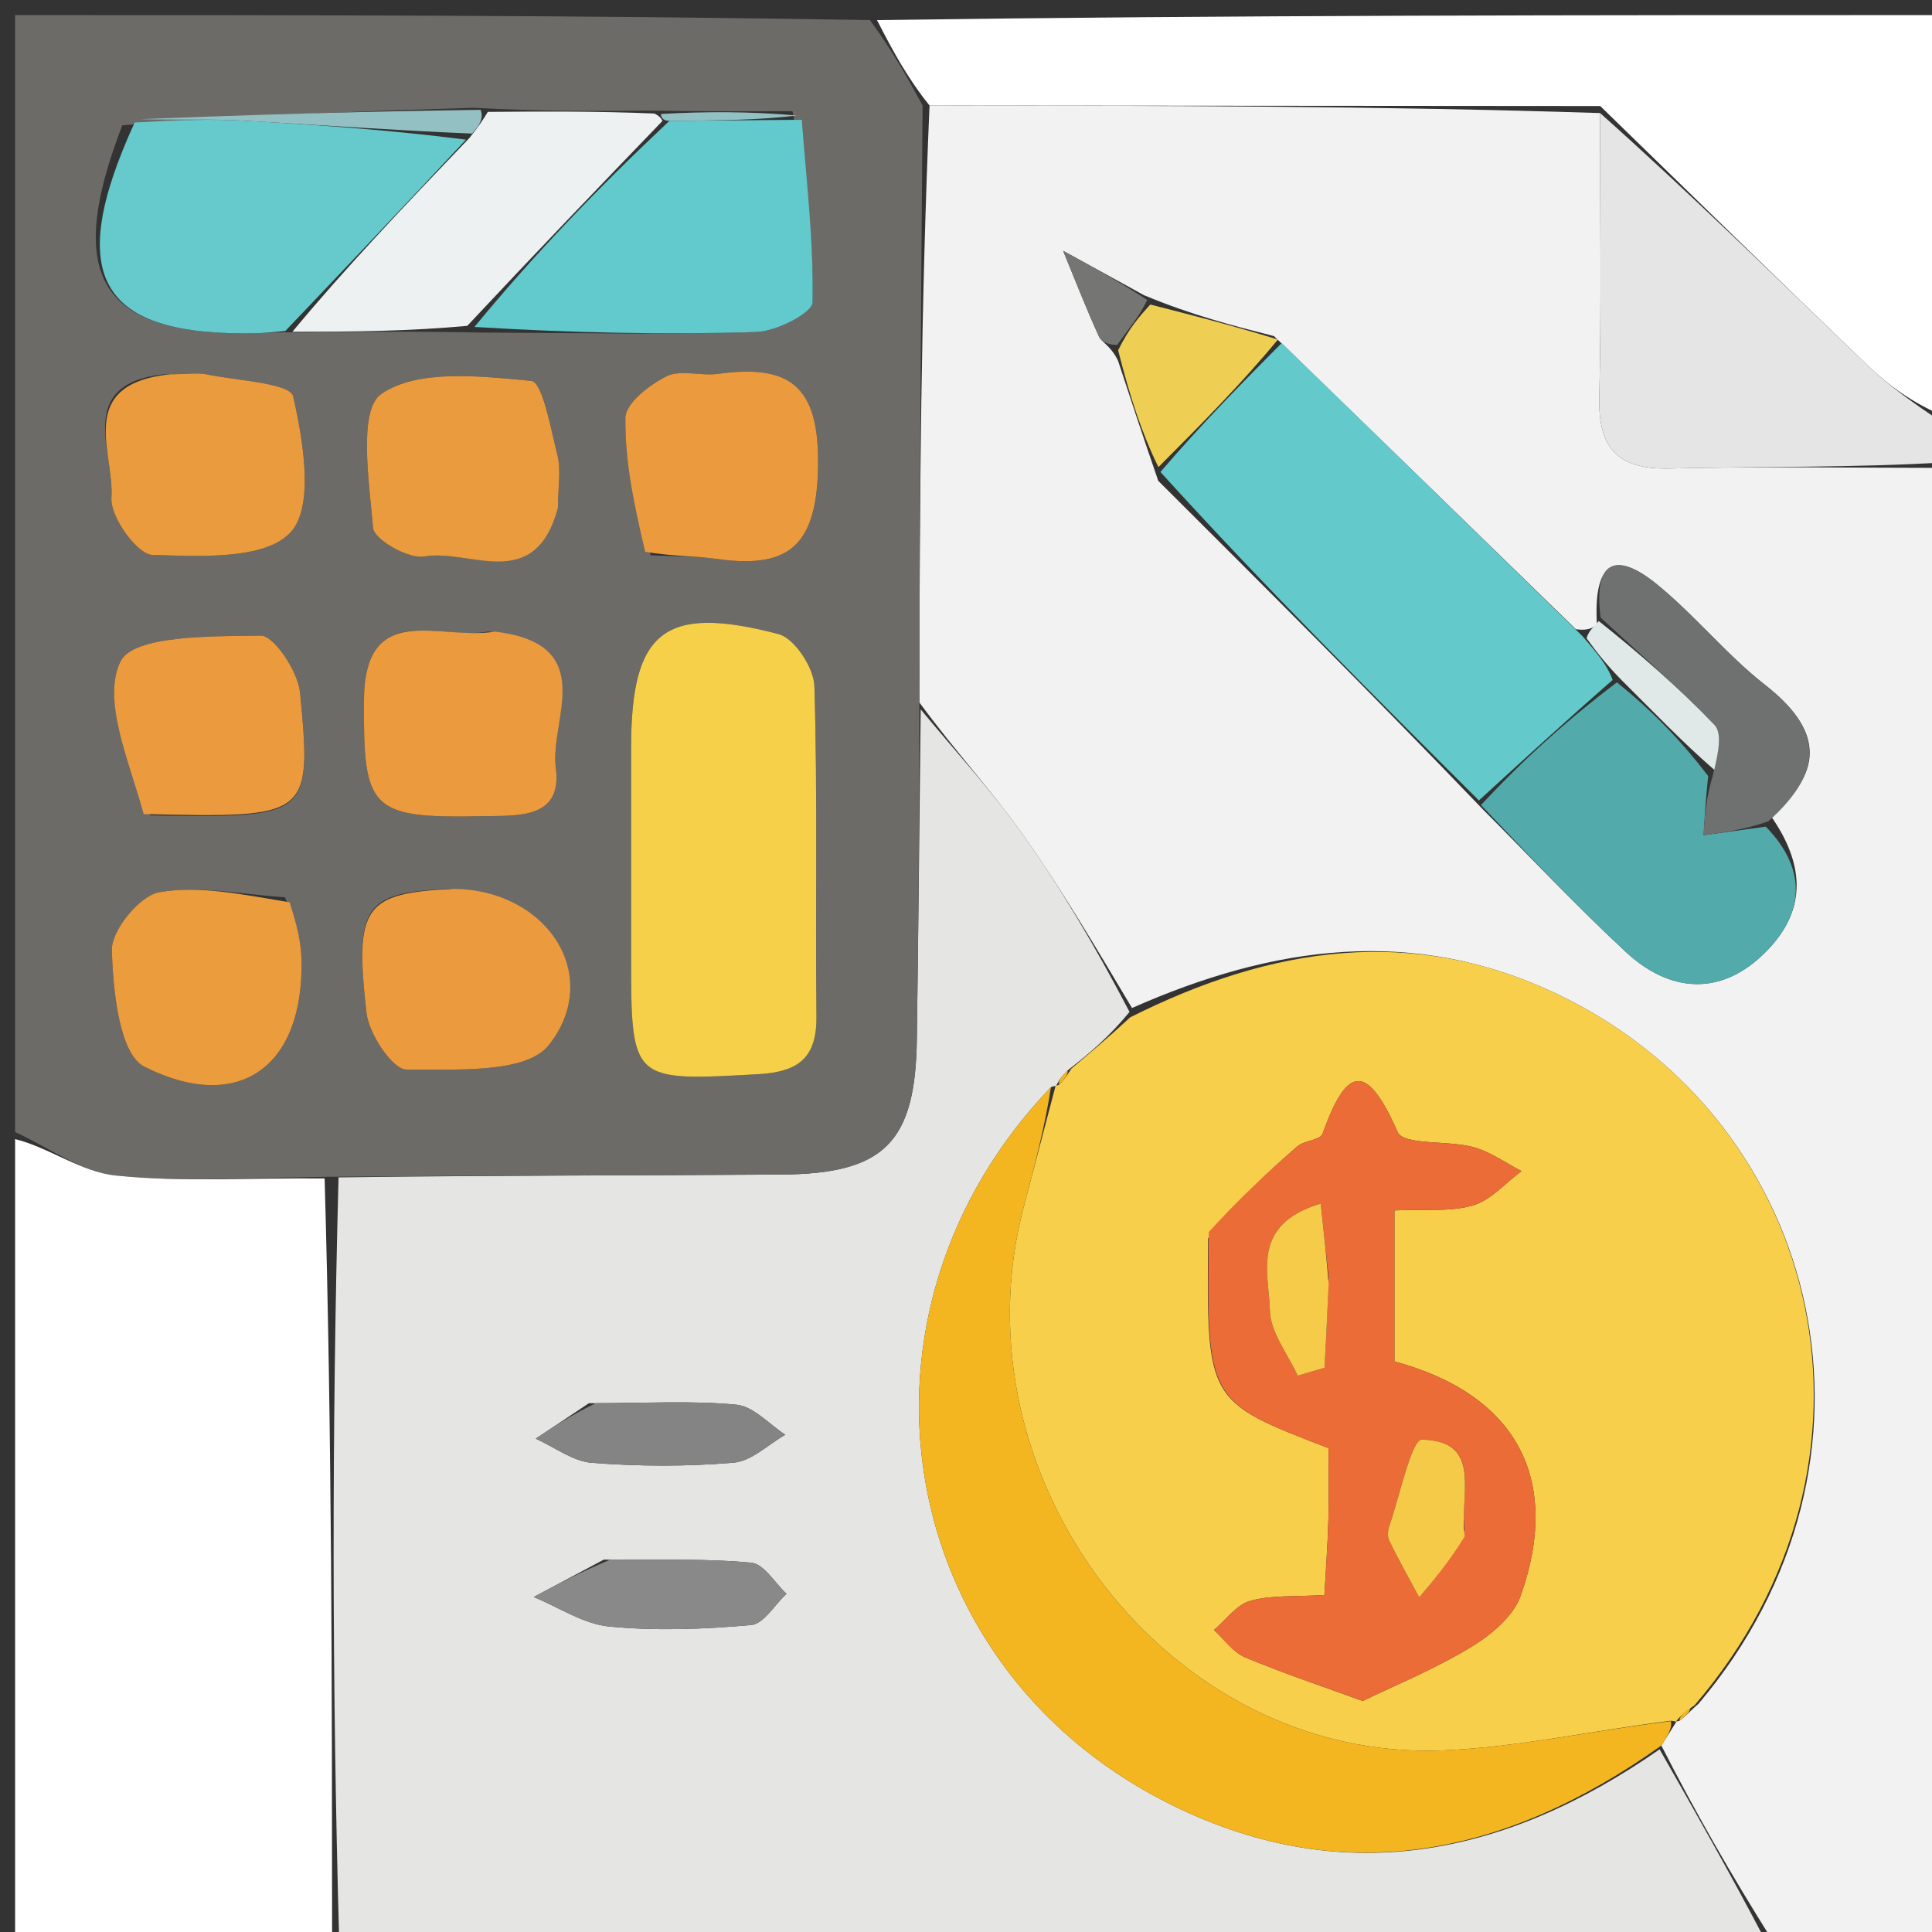 <svg version="1.1" id="Layer_1" xmlns="http://www.w3.org/2000/svg" xmlns:xlink="http://www.w3.org/1999/xlink" x="0px" y="0px"
	 width="100%" viewBox="0 0 128 128" enable-background="new 0 0 128 128" xml:space="preserve">
<rect x="0" y="0" width="128" height="128" fill="#333333" stroke="none"/>
<path fill="#F1F2F1" opacity="1" stroke="none" 
	d="
M129,31 
	C129,63.667 129,96.333 129,129 
	C125.261,129 121.61,129 117.475,128.631 
	C114.646,124.14 112.299,120.019 110.068,115.646 
	C110.493,114.951 110.804,114.505 111.079,114.038 
	C111.044,114.015 111.005,114.09 111.275,114.002 
	C111.778,113.619 112.009,113.324 112.535,112.872 
	C126.101,96.88 120.917,74.417 103.294,65.921 
	C93.649,61.27 84.284,62.678 74.998,66.783 
	C72.554,62.678 70.284,58.839 67.71,55.216 
	C65.666,52.34 63.25,49.729 60.91,46.538 
	C60.922,33.046 61.023,20.016 61.584,6.99 
	C76.703,7.005 91.361,7.015 106.011,7.491 
	C106.001,14.081 106.101,20.207 105.957,26.327 
	C105.877,29.722 107.199,31.119 110.631,31.038 
	C116.751,30.892 122.877,30.999 129,31 
M75.804,19.562 
	C74.014,18.579 72.224,17.597 70.434,16.615 
	C71.217,18.515 71.96,20.434 72.813,22.302 
	C72.987,22.684 73.57,22.88 74.071,23.892 
	C74.872,26.331 75.673,28.771 76.738,31.857 
	C83.819,38.915 90.9,45.974 98.257,53.636 
	C101.404,56.793 104.461,60.048 107.726,63.078 
	C110.497,65.649 113.756,66.033 116.633,63.402 
	C119.443,60.832 119.922,57.769 117.328,54.066 
	C120.983,51.001 120.634,48.266 116.942,45.379 
	C114.37,43.368 112.282,40.745 109.742,38.687 
	C106.891,36.377 105.572,37.342 105.799,41.375 
	C105.53,41.586 105.26,41.798 104.408,41.691 
	C97.912,35.368 91.416,29.046 84.409,22.269 
	C81.675,21.571 78.942,20.874 75.804,19.562 
z"/>
<path fill="#E5E5E4" opacity="1" stroke="none" 
	d="
M109.953,115.897 
	C112.299,120.019 114.646,124.14 116.996,128.631 
	C85.646,129 54.292,129 22.472,128.531 
	C21.994,111.415 21.983,94.767 22.43,78.006 
	C32.512,77.872 42.135,77.88 51.757,77.817 
	C58.588,77.772 60.647,75.696 60.743,68.879 
	C60.846,61.587 60.915,54.293 60.999,47 
	C63.25,49.729 65.666,52.34 67.71,55.216 
	C70.284,58.839 72.554,62.678 74.834,67.042 
	C73.468,68.707 72.223,69.753 70.723,70.924 
	C70.284,71.363 70.1,71.678 69.95,71.978 
	C69.983,71.964 69.945,71.901 69.628,72.027 
	C55.311,86.974 59.09,110.108 77.186,119.36 
	C88.75,125.272 99.664,123.057 109.953,115.897 
M40.005,103.329 
	C38.456,104.154 36.907,104.98 35.357,105.806 
	C37.027,106.489 38.655,107.598 40.375,107.763 
	C43.479,108.06 46.651,107.941 49.765,107.663 
	C50.6,107.589 51.329,106.314 52.106,105.591 
	C51.335,104.873 50.616,103.616 49.783,103.535 
	C46.837,103.248 43.852,103.364 40.005,103.329 
M39.019,92.967 
	C37.843,93.75 36.666,94.532 35.49,95.315 
	C36.736,95.875 37.953,96.822 39.234,96.919 
	C42.346,97.155 45.502,97.169 48.609,96.905 
	C49.793,96.805 50.892,95.702 52.029,95.055 
	C50.956,94.361 49.93,93.178 48.8,93.067 
	C45.863,92.781 42.88,92.967 39.019,92.967 
z"/>
<path fill="#6C6B68" opacity="1" stroke="none" 
	d="
M60.91,46.538 
	C60.915,54.293 60.846,61.587 60.743,68.879 
	C60.647,75.696 58.588,77.772 51.757,77.817 
	C42.135,77.88 32.512,77.872 21.966,77.962 
	C16.571,78.024 12.065,78.344 7.642,77.879 
	C5.352,77.638 3.209,76.004 1,75 
	C1,50.416 1,25.832 1,1 
	C19.687,1 38.375,1 57.636,1.332 
	C59.181,3.438 60.152,5.212 61.124,6.986 
	C61.023,20.016 60.922,33.046 60.91,46.538 
M31.363,7.141 
	C23.829,7.38 16.294,7.619 8.102,8.302 
	C4.198,18.433 6.662,22.277 16.942,22.079 
	C17.597,22.066 18.251,21.98 19.841,22.033 
	C23.492,21.985 27.144,21.937 31.749,22.032 
	C37.875,22.051 44.005,22.188 50.124,21.995 
	C51.442,21.953 53.823,20.737 53.837,20.025 
	C53.914,16.001 53.42,11.967 52.506,7.368 
	C49.604,7.376 46.701,7.383 42.915,7.33 
	C39.383,7.358 35.852,7.385 31.363,7.141 
M41.813,54.511 
	C41.813,57.496 41.812,60.481 41.813,63.467 
	C41.815,71.66 41.875,71.631 50.19,71.171 
	C52.867,71.023 54.121,70.13 54.091,67.34 
	C54.01,60.044 54.175,52.742 53.955,45.452 
	C53.918,44.241 52.639,42.289 51.585,42.012 
	C43.996,40.024 41.815,41.812 41.813,49.538 
	C41.812,50.865 41.813,52.192 41.813,54.511 
M10.815,24.803 
	C4.932,25.459 7.595,30.026 7.382,32.985 
	C7.292,34.241 9.093,36.735 10.091,36.765 
	C13.235,36.858 17.526,37.103 19.239,35.282 
	C20.822,33.598 20.101,29.225 19.422,26.259 
	C19.221,25.381 15.73,25.222 13.73,24.81 
	C13.091,24.678 12.402,24.791 10.815,24.803 
M36.976,33.187 
	C36.977,32.187 37.174,31.138 36.939,30.197 
	C36.499,28.43 35.942,25.306 35.2,25.236 
	C31.845,24.923 27.685,24.431 25.262,26.101 
	C23.716,27.167 24.458,31.92 24.717,34.974 
	C24.782,35.743 27.063,37.057 28.102,36.871 
	C31.127,36.331 35.429,39.364 36.976,33.187 
M43.114,36.79 
	C44.592,36.866 46.086,36.831 47.546,37.037 
	C52.377,37.717 54.127,36.026 54.2,30.844 
	C54.276,25.497 52.266,24.126 47.567,24.77 
	C46.432,24.925 45.086,24.471 44.153,24.934 
	C43.022,25.495 41.448,26.721 41.434,27.679 
	C41.392,30.556 42.015,33.443 43.114,36.79 
M29.604,58.89 
	C24.147,59.174 23.475,60.013 24.282,67.109 
	C24.442,68.508 26.013,70.863 26.924,70.859 
	C30.167,70.844 34.851,71.146 36.36,69.243 
	C39.964,64.699 36.311,58.96 29.604,58.89 
M32.332,41.842 
	C29.096,42.465 24.144,39.666 24.111,46.449 
	C24.076,53.624 24.498,54.228 31.943,54.075 
	C34.293,54.026 37.279,54.29 36.825,50.866 
	C36.406,47.697 39.749,42.677 32.332,41.842 
M9.952,54.019 
	C20.534,54.189 20.666,54.163 19.878,45.885 
	C19.745,44.489 18.153,42.097 17.265,42.11 
	C14.013,42.159 8.847,42.077 7.987,43.817 
	C6.731,46.358 8.569,50.43 9.952,54.019 
M18.878,59.446 
	C16.091,59.271 13.224,58.646 10.549,59.112 
	C9.253,59.338 7.371,61.64 7.41,62.953 
	C7.489,65.635 7.908,69.838 9.565,70.672 
	C15.894,73.853 20.172,70.591 19.971,63.514 
	C19.939,62.375 19.657,61.244 18.878,59.446 
z"/>
<path fill="#FFFFFF" opacity="1" stroke="none" 
	d="
M1,75.469 
	C3.209,76.004 5.352,77.638 7.642,77.879 
	C12.065,78.344 16.571,78.024 21.507,78.074 
	C21.983,94.767 21.994,111.415 22.003,128.531 
	C15.041,129 8.082,129 1,129 
	C1,111.313 1,93.625 1,75.469 
z"/>
<path fill="#FFFFFF" opacity="1" stroke="none" 
	d="
M61.584,6.99 
	C60.152,5.212 59.181,3.438 58.105,1.332 
	C81.561,1 105.121,1 129,1 
	C129,9.685 129,18.374 128.654,27.506 
	C126.791,26.719 125.178,25.589 123.773,24.243 
	C117.821,18.539 111.932,12.77 106.019,7.025 
	C91.361,7.015 76.703,7.005 61.584,6.99 
z"/>
<path fill="#E5E5E5" opacity="1" stroke="none" 
	d="
M106.011,7.491 
	C111.932,12.77 117.821,18.539 123.773,24.243 
	C125.178,25.589 126.791,26.719 128.654,27.975 
	C129,28.75 129,29.5 129,30.625 
	C122.877,30.999 116.751,30.892 110.631,31.038 
	C107.199,31.119 105.877,29.722 105.957,26.327 
	C106.101,20.207 106.001,14.081 106.011,7.491 
z"/>
<path fill="#F7CF4A" opacity="1" stroke="none" 
	d="
M70.977,70.8 
	C72.223,69.753 73.468,68.707 74.878,67.401 
	C84.284,62.678 93.649,61.27 103.294,65.921 
	C120.917,74.417 126.101,96.88 112.271,112.976 
	C111.478,113.521 111.241,113.806 111.005,114.09 
	C111.005,114.09 111.044,114.015 110.66,114.009 
	C105.402,114.68 100.545,115.754 95.651,115.965 
	C77.345,116.754 63.09,97.85 67.823,79.972 
	C68.535,77.283 69.238,74.592 69.945,71.901 
	C69.945,71.901 69.983,71.964 70.194,71.849 
	C70.596,71.422 70.786,71.111 70.977,70.8 
M80.042,82.044 
	C79.94,92.845 79.94,92.845 88.018,95.941 
	C88.018,97.426 88.052,99.07 88.008,100.711 
	C87.965,102.316 87.841,103.918 87.745,105.673 
	C85.767,105.797 84.228,105.669 82.835,106.059 
	C81.924,106.315 81.223,107.321 80.428,107.991 
	C81.11,108.61 81.691,109.468 82.492,109.803 
	C85.058,110.876 87.706,111.755 90.283,112.695 
	C92.309,111.711 94.974,110.619 97.413,109.152 
	C98.753,108.345 100.261,107.099 100.75,105.718 
	C103.496,97.945 100.418,92.361 92.384,90.198 
	C92.384,86.985 92.384,83.746 92.384,80.193 
	C94.345,80.102 96.056,80.304 97.581,79.863 
	C98.774,79.518 99.737,78.376 100.801,77.588 
	C99.744,77.043 98.739,76.306 97.616,76 
	C95.922,75.538 92.99,75.889 92.599,75.004 
	C90.563,70.395 89.247,70.566 87.622,75.114 
	C87.471,75.536 86.411,75.554 85.944,75.958 
	C83.972,77.664 82.066,79.446 80.042,82.044 
z"/>
<path fill="#F3B621" opacity="1" stroke="none" 
	d="
M69.628,72.027 
	C69.238,74.592 68.535,77.283 67.823,79.972 
	C63.09,97.85 77.345,116.754 95.651,115.965 
	C100.545,115.754 105.402,114.68 110.696,114.031 
	C110.804,114.505 110.493,114.951 110.068,115.646 
	C99.664,123.057 88.75,125.272 77.186,119.36 
	C59.09,110.108 55.311,86.974 69.628,72.027 
z"/>
<path fill="#63C9CB" opacity="1" stroke="none" 
	d="
M97.981,53.033 
	C90.9,45.974 83.819,38.915 76.881,31.271 
	C79.657,28.031 82.289,25.377 84.92,22.723 
	C91.416,29.046 97.912,35.368 104.823,42.126 
	C105.875,43.34 106.513,44.119 106.841,45.049 
	C103.682,47.81 100.832,50.422 97.981,53.033 
z"/>
<path fill="#52AAAA" opacity="1" stroke="none" 
	d="
M98.119,53.335 
	C100.832,50.422 103.682,47.81 107.125,45.209 
	C109.565,47.171 111.414,49.124 113.172,51.413 
	C113.01,52.945 112.938,54.14 112.866,55.335 
	C114.24,55.145 115.614,54.956 116.988,54.766 
	C119.922,57.769 119.443,60.832 116.633,63.402 
	C113.756,66.033 110.497,65.649 107.726,63.078 
	C104.461,60.048 101.404,56.793 98.119,53.335 
z"/>
<path fill="#6F7070" opacity="1" stroke="none" 
	d="
M117.158,54.416 
	C115.614,54.956 114.24,55.145 112.866,55.335 
	C112.938,54.14 113.01,52.945 113.487,51.343 
	C113.815,49.947 114.125,48.589 113.594,48.034 
	C111.209,45.538 108.585,43.269 106.047,40.919 
	C105.572,37.342 106.891,36.377 109.742,38.687 
	C112.282,40.745 114.37,43.368 116.942,45.379 
	C120.634,48.266 120.983,51.001 117.158,54.416 
z"/>
<path fill="#EFCF53" opacity="1" stroke="none" 
	d="
M84.664,22.496 
	C82.289,25.377 79.657,28.031 76.749,30.947 
	C75.673,28.771 74.872,26.331 74.08,23.207 
	C74.796,21.74 75.502,20.958 76.209,20.176 
	C78.942,20.874 81.675,21.571 84.664,22.496 
z"/>
<path fill="#E0E8E8" opacity="1" stroke="none" 
	d="
M105.923,41.147 
	C108.585,43.269 111.209,45.538 113.594,48.034 
	C114.125,48.589 113.815,49.947 113.577,51.006 
	C111.414,49.124 109.565,47.171 107.434,45.059 
	C106.513,44.119 105.875,43.34 105.114,42.285 
	C105.26,41.798 105.53,41.586 105.923,41.147 
z"/>
<path fill="#757573" opacity="1" stroke="none" 
	d="
M76.006,19.869 
	C75.502,20.958 74.796,21.74 74.026,22.842 
	C73.57,22.88 72.987,22.684 72.813,22.302 
	C71.96,20.434 71.217,18.515 70.434,16.615 
	C72.224,17.597 74.014,18.579 76.006,19.869 
z"/>
<path fill="#F3B621" opacity="1" stroke="none" 
	d="
M111.275,114.002 
	C111.241,113.806 111.478,113.521 111.978,113.133 
	C112.009,113.324 111.778,113.619 111.275,114.002 
z"/>
<path fill="#898989" opacity="1" stroke="none" 
	d="
M40.443,103.328 
	C43.852,103.364 46.837,103.248 49.783,103.535 
	C50.616,103.616 51.335,104.873 52.106,105.591 
	C51.329,106.314 50.6,107.589 49.765,107.663 
	C46.651,107.941 43.479,108.06 40.375,107.763 
	C38.655,107.598 37.027,106.489 35.357,105.806 
	C36.907,104.98 38.456,104.154 40.443,103.328 
z"/>
<path fill="#848484" opacity="1" stroke="none" 
	d="
M39.467,92.966 
	C42.88,92.967 45.863,92.781 48.8,93.067 
	C49.93,93.178 50.956,94.361 52.029,95.055 
	C50.892,95.702 49.793,96.805 48.609,96.905 
	C45.502,97.169 42.346,97.155 39.234,96.919 
	C37.953,96.822 36.736,95.875 35.49,95.315 
	C36.666,94.532 37.843,93.75 39.467,92.966 
z"/>
<path fill="#F3B621" opacity="1" stroke="none" 
	d="
M70.723,70.924 
	C70.786,71.111 70.596,71.422 70.161,71.863 
	C70.1,71.678 70.284,71.363 70.723,70.924 
z"/>
<path fill="#F7D04A" opacity="1" stroke="none" 
	d="
M41.813,54.015 
	C41.813,52.192 41.812,50.865 41.813,49.538 
	C41.815,41.812 43.996,40.024 51.585,42.012 
	C52.639,42.289 53.918,44.241 53.955,45.452 
	C54.175,52.742 54.01,60.044 54.091,67.34 
	C54.121,70.13 52.867,71.023 50.19,71.171 
	C41.875,71.631 41.815,71.66 41.813,63.467 
	C41.812,60.481 41.813,57.496 41.813,54.015 
z"/>
<path fill="#66C9CC" opacity="1" stroke="none" 
	d="
M18.905,21.928 
	C18.251,21.98 17.597,22.066 16.942,22.079 
	C6.662,22.277 4.198,18.433 8.921,8.118 
	C11.866,7.948 13.998,7.876 16.119,7.994 
	C21.096,8.27 26.069,8.636 30.871,9.252 
	C26.767,13.668 22.836,17.798 18.905,21.928 
z"/>
<path fill="#62C9CC" opacity="1" stroke="none" 
	d="
M53.12,7.935 
	C53.42,11.967 53.914,16.001 53.837,20.025 
	C53.823,20.737 51.442,21.953 50.124,21.995 
	C44.005,22.188 37.875,22.051 31.434,21.661 
	C35.375,16.865 39.631,12.44 44.351,8.006 
	C47.583,7.977 50.352,7.956 53.12,7.935 
z"/>
<path fill="#EDF1F1" opacity="1" stroke="none" 
	d="
M43.887,8.015 
	C39.631,12.44 35.375,16.865 30.957,21.589 
	C27.144,21.937 23.492,21.985 19.373,21.981 
	C22.836,17.798 26.767,13.668 31.104,9.137 
	C31.781,8.294 32.051,7.853 32.321,7.412 
	C35.852,7.385 39.383,7.358 43.349,7.521 
	C43.784,7.711 43.887,8.015 43.887,8.015 
z"/>
<path fill="#EA9B3D" opacity="1" stroke="none" 
	d="
M11.275,24.797 
	C12.402,24.791 13.091,24.678 13.73,24.81 
	C15.73,25.222 19.221,25.381 19.422,26.259 
	C20.101,29.225 20.822,33.598 19.239,35.282 
	C17.526,37.103 13.235,36.858 10.091,36.765 
	C9.093,36.735 7.292,34.241 7.382,32.985 
	C7.595,30.026 4.932,25.459 11.275,24.797 
z"/>
<path fill="#EA9B3D" opacity="1" stroke="none" 
	d="
M36.961,33.639 
	C35.429,39.364 31.127,36.331 28.102,36.871 
	C27.063,37.057 24.782,35.743 24.717,34.974 
	C24.458,31.92 23.716,27.167 25.262,26.101 
	C27.685,24.431 31.845,24.923 35.2,25.236 
	C35.942,25.306 36.499,28.43 36.939,30.197 
	C37.174,31.138 36.977,32.187 36.961,33.639 
z"/>
<path fill="#EB9B3D" opacity="1" stroke="none" 
	d="
M42.746,36.558 
	C42.015,33.443 41.392,30.556 41.434,27.679 
	C41.448,26.721 43.022,25.495 44.153,24.934 
	C45.086,24.471 46.432,24.925 47.567,24.77 
	C52.266,24.126 54.276,25.497 54.2,30.844 
	C54.127,36.026 52.377,37.717 47.546,37.037 
	C46.086,36.831 44.592,36.866 42.746,36.558 
z"/>
<path fill="#EB9B3D" opacity="1" stroke="none" 
	d="
M30.059,58.89 
	C36.311,58.96 39.964,64.699 36.36,69.243 
	C34.851,71.146 30.167,70.844 26.924,70.859 
	C26.013,70.863 24.442,68.508 24.282,67.109 
	C23.475,60.013 24.147,59.174 30.059,58.89 
z"/>
<path fill="#EB9B3D" opacity="1" stroke="none" 
	d="
M32.787,41.846 
	C39.749,42.677 36.406,47.697 36.825,50.866 
	C37.279,54.29 34.293,54.026 31.943,54.075 
	C24.498,54.228 24.076,53.624 24.111,46.449 
	C24.144,39.666 29.096,42.465 32.787,41.846 
z"/>
<path fill="#EB9B3D" opacity="1" stroke="none" 
	d="
M9.52,53.934 
	C8.569,50.43 6.731,46.358 7.987,43.817 
	C8.847,42.077 14.013,42.159 17.265,42.11 
	C18.153,42.097 19.745,44.489 19.878,45.885 
	C20.666,54.163 20.534,54.189 9.52,53.934 
z"/>
<path fill="#EB9C3D" opacity="1" stroke="none" 
	d="
M19.185,59.778 
	C19.657,61.244 19.939,62.375 19.971,63.514 
	C20.172,70.591 15.894,73.853 9.565,70.672 
	C7.908,69.838 7.489,65.635 7.41,62.953 
	C7.371,61.64 9.253,59.338 10.549,59.112 
	C13.224,58.646 16.091,59.271 19.185,59.778 
z"/>
<path fill="#93C0C2" opacity="1" stroke="none" 
	d="
M31.842,7.276 
	C32.051,7.853 31.781,8.294 31.278,8.85 
	C26.069,8.636 21.096,8.27 16.119,7.994 
	C13.998,7.876 11.866,7.948 9.25,7.896 
	C16.294,7.619 23.829,7.38 31.842,7.276 
z"/>
<path fill="#93C0C2" opacity="1" stroke="none" 
	d="
M44.351,8.006 
	C43.887,8.015 43.784,7.711 43.791,7.551 
	C46.701,7.383 49.604,7.376 52.813,7.652 
	C50.352,7.956 47.583,7.977 44.351,8.006 
z"/>
<path fill="#EB6C37" opacity="1" stroke="none" 
	d="
M80.089,81.622 
	C82.066,79.446 83.972,77.664 85.944,75.958 
	C86.411,75.554 87.471,75.536 87.622,75.114 
	C89.247,70.566 90.563,70.395 92.599,75.004 
	C92.99,75.889 95.922,75.538 97.616,76 
	C98.739,76.306 99.744,77.043 100.801,77.588 
	C99.737,78.376 98.774,79.518 97.581,79.863 
	C96.056,80.304 94.345,80.102 92.384,80.193 
	C92.384,83.746 92.384,86.985 92.384,90.198 
	C100.418,92.361 103.496,97.945 100.75,105.718 
	C100.261,107.099 98.753,108.345 97.413,109.152 
	C94.974,110.619 92.309,111.711 90.283,112.695 
	C87.706,111.755 85.058,110.876 82.492,109.803 
	C81.691,109.468 81.11,108.61 80.428,107.991 
	C81.223,107.321 81.924,106.315 82.835,106.059 
	C84.228,105.669 85.767,105.797 87.745,105.673 
	C87.841,103.918 87.965,102.316 88.008,100.711 
	C88.052,99.07 88.018,97.426 88.018,95.941 
	C79.94,92.845 79.94,92.845 80.089,81.622 
M97.045,101.356 
	C96.659,99.015 98.305,95.468 94.202,95.379 
	C93.518,95.365 92.74,99.102 92.04,101.117 
	C91.938,101.41 91.915,101.824 92.046,102.088 
	C92.671,103.354 93.362,104.588 94.03,105.833 
	C95.032,104.629 96.035,103.425 97.045,101.356 
M88.027,84.604 
	C87.866,83.116 87.705,81.628 87.5,79.742 
	C82.83,81.133 84.08,84.395 84.134,86.829 
	C84.167,88.279 85.324,89.705 85.975,91.142 
	C86.568,90.967 87.161,90.792 87.754,90.617 
	C87.845,88.907 87.936,87.197 88.027,84.604 
z"/>
<path fill="#F6CA49" opacity="1" stroke="none" 
	d="
M97.041,101.788 
	C96.035,103.425 95.032,104.629 94.03,105.833 
	C93.362,104.588 92.671,103.354 92.046,102.088 
	C91.915,101.824 91.938,101.41 92.04,101.117 
	C92.74,99.102 93.518,95.365 94.202,95.379 
	C98.305,95.468 96.659,99.015 97.041,101.788 
z"/>
<path fill="#F6CB49" opacity="1" stroke="none" 
	d="
M88.027,85.045 
	C87.936,87.197 87.845,88.907 87.754,90.617 
	C87.161,90.792 86.568,90.967 85.975,91.142 
	C85.324,89.705 84.167,88.279 84.134,86.829 
	C84.08,84.395 82.83,81.133 87.5,79.742 
	C87.705,81.628 87.866,83.116 88.027,85.045 
z"/>
</svg>